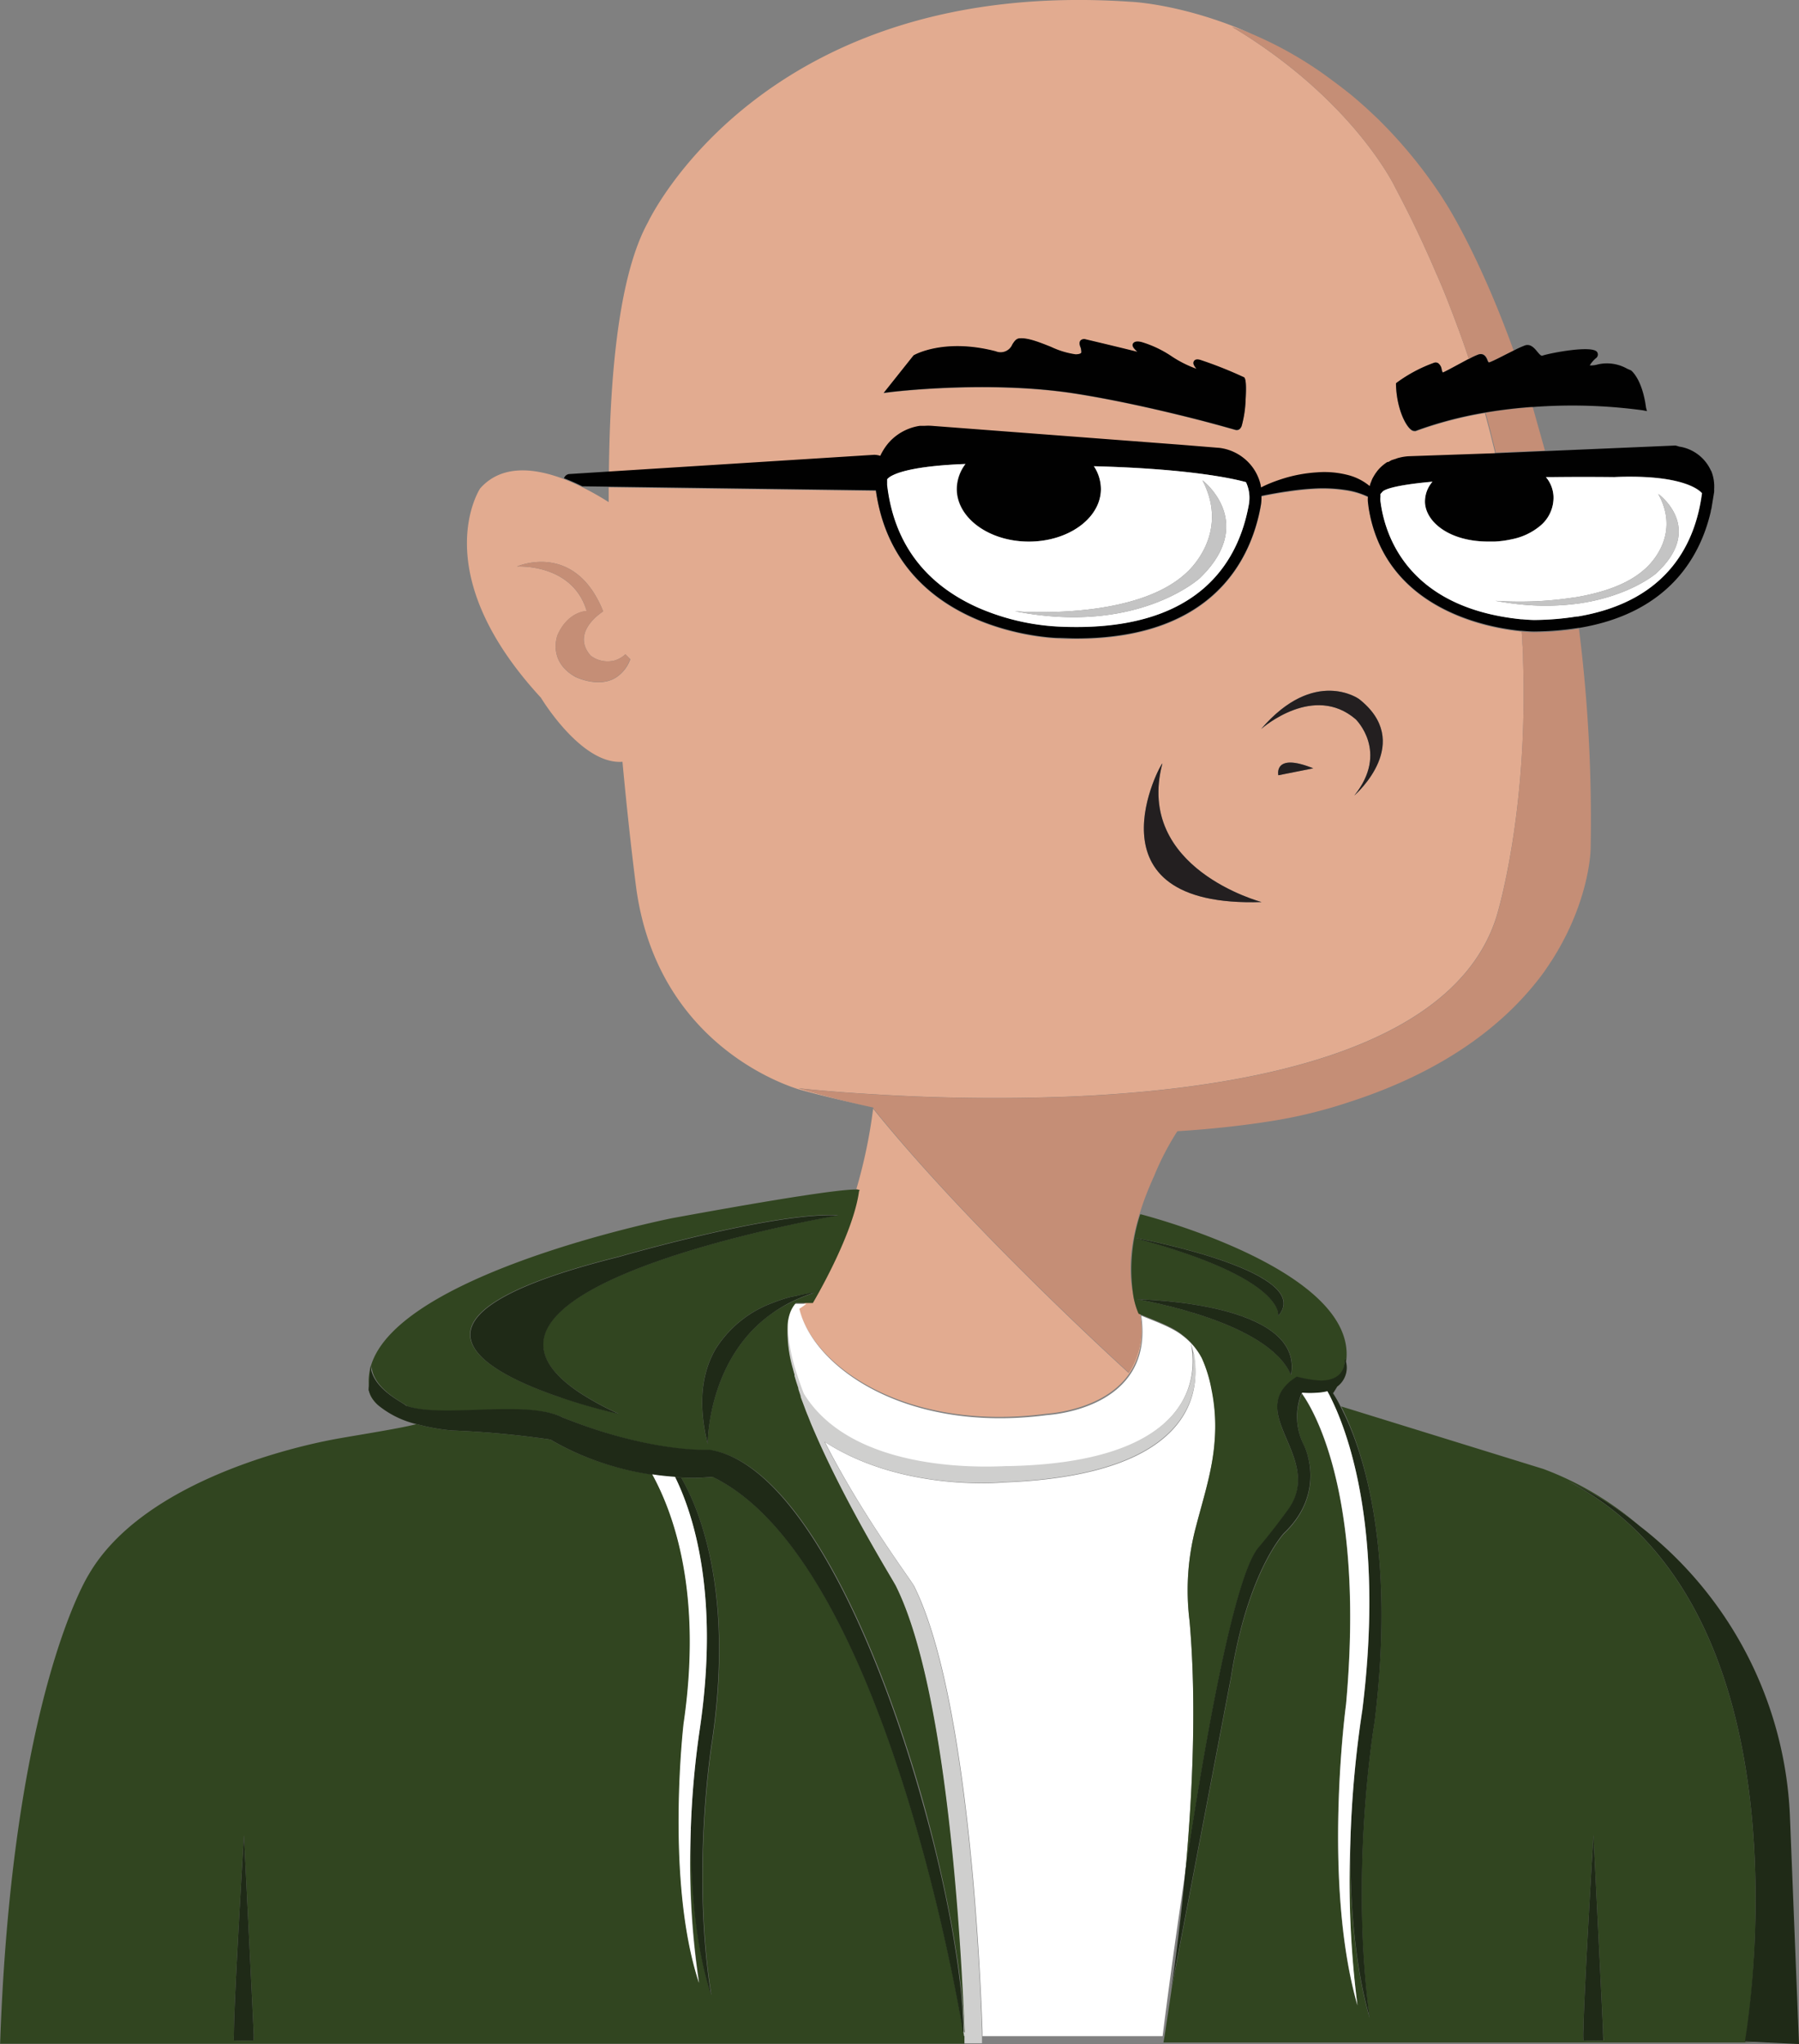 <svg id="Layer_1" data-name="Layer 1" xmlns="http://www.w3.org/2000/svg" viewBox="0 0 295.77 336.02"><rect x="0" y="0" width="295.77" height="336.02" fill="#808080" stroke="none"/><defs><style>.cls-1{fill:#e2ab90;}.cls-2{fill:#c58e76;}.cls-3{fill:#fff;}.cls-4{fill:#cfcfce;}.cls-5{fill:#314520;}.cls-6{fill:#1f2a17;}.cls-7{fill:#231f20;}.cls-8{fill:#010101;}.cls-9{fill:#c4c4c4;}</style></defs><g id="skin"><path id="neck" class="cls-1" d="M172,232.4c-23,3-38.35-7.76-40.7-17.48.55-.36.93-.64,1.15-.81l.94,0s6.63-11.11,7.6-18.42c0,0,.31-.16-.2-.22a84.25,84.25,0,0,0,2.76-13.22c16.12,20,42,43.43,42,43.43a13.13,13.13,0,0,0,1.82-9.64h0l.13.06C189.78,231.46,172.39,232.35,172,232.4Z"/><path id="face" class="cls-1" d="M225,83.35v.07l0,0A.09.09,0,0,0,225,83.35Zm20.78-9c-.15-.67-.32-1.34-.49-2-.22-.92-.46-1.85-.71-2.78l-.21-.79-.24-.87h0a63.78,63.78,0,0,0-11.38,3,.67.67,0,0,1-.22,0,.85.85,0,0,1-.47-.16c-.94-.64-2.4-3.43-2.54-7.4V63l.21-.16a24.06,24.06,0,0,1,5.95-3.17.87.87,0,0,1,.73,0,1.55,1.55,0,0,1,.62,1.06,2,2,0,0,0,.18.51c.44-.18,1.58-.8,2.69-1.4l1.53-.82.07,0c-.38-1.16-.78-2.32-1.2-3.49-.2-.56-.4-1.12-.61-1.68-.38-1-.78-2.1-1.19-3.15-.22-.57-.44-1.14-.67-1.72s-.5-1.24-.76-1.86-.57-1.36-.86-2-.47-1.11-.72-1.66c-.48-1.12-1-2.23-1.5-3.35-.59-1.28-1.2-2.55-1.82-3.84-.45-.91-.91-1.83-1.38-2.75s-.95-1.85-1.44-2.77c0,0-6.77-14.32-26.77-26.32a33.06,33.06,0,0,1,3.62,1.32C194.85.65,186,.3,186,.3c-60.69-4.18-79.49,36.28-79.49,36.28-4.61,8.37-6.23,24.09-6.4,41.06l43.44-2.74a2.9,2.9,0,0,1,1.11.15h.05A9.32,9.32,0,0,1,146,73a2.2,2.2,0,0,1,.2-.23l.23-.25a8.53,8.53,0,0,1,4.12-2.31h0l.31-.07.37-.06.21,0,.25,0H152a8.4,8.4,0,0,1,1.23,0l40.87,3.29,6.17.5h.06a8,8,0,0,1,5.47,3.1,7.93,7.93,0,0,1,1.4,3,.12.12,0,0,1,0,.1,1.23,1.23,0,0,1,.07.32l.34-.18c.39-.19.79-.37,1.19-.53.81-.33,1.63-.61,2.46-.86a23.46,23.46,0,0,1,5.15-.91,15.47,15.47,0,0,1,5.35.49,9.16,9.16,0,0,1,3.37,1.76l.07-.24a1.77,1.77,0,0,1,.08-.25c.05-.13.09-.26.15-.38s.1-.26.17-.41l.3-.52.21-.32.24-.33A6.7,6.7,0,0,1,228,76.17l0,0,.09,0,.07,0,.09-.05a5.86,5.86,0,0,1,.57-.31l.1,0,.24-.11.08,0,.46-.17.4-.1a8.47,8.47,0,0,1,1.31-.2h0l14.34-.62Zm-41-8.65a18.41,18.41,0,0,1-.65,4.37c-.22.53-.52.65-.73.65a.56.56,0,0,1-.21,0c-.08,0-3.39-1-8.29-2.21s-11.39-2.7-17.85-3.73c-14.27-2.29-30.4-.32-30.56-.3l-1.21.15,4.91-6.17c.2-.12,5.07-2.86,13.5-.67a2.09,2.09,0,0,0,2.74-1.13c.31-.49.64-1,1.25-1,1.33-.1,3.27.67,5.14,1.42a13.87,13.87,0,0,0,4,1.21c.73,0,.91-.21.94-.26s0-.6-.12-.89-.28-.81,0-1.13a.85.85,0,0,1,.86-.18c2.18.51,5.51,1.31,8.49,2.05-.57-.54-1-1-.69-1.41s1-.3,1.46-.17a18.18,18.18,0,0,1,4.93,2.37,18.7,18.7,0,0,0,4,2c-.36-.48-.67-.9-.38-1.3s.9-.21,1.21-.1a67.65,67.65,0,0,1,6.86,2.73C204.63,62,205,62.21,204.79,65.65Z"/><path id="face-2" data-name="face" class="cls-1" d="M250.41,108.63q0-1.42-.12-2.88c0-.64-.07-1.29-.11-1.94H250c-5.25-.52-22.4-3.51-25-20.4l0,0v-.07h0l-.09-.67a4.86,4.86,0,0,1,0-.93,12.78,12.78,0,0,0-3.68-1.1,25.07,25.07,0,0,0-4.69-.26,44.36,44.36,0,0,0-4.83.48c-.81.11-1.62.25-2.43.39l-1.22.23-.6.13h-.06a7.64,7.64,0,0,1-.12,1.65c-1.49,8.29-7.44,21.78-30.35,21.78-1,0-2,0-3.09-.08-.24,0-26.53-.7-29.83-24.26h-.34l-43.6-.59c0,.81,0,1.62,0,2.43a45,45,0,0,0-4.42-2.49,32.79,32.79,0,0,0-3-1.32c-4.87-1.84-10.22-2.39-13.71,1.56,0,0-9.11,13.68,10,34.41,0,0,6.63,11.06,13.4,10.52,1.15,12.48,2.3,21.05,2.3,21.05,3.87,27,27.21,32.95,27.21,32.95,4,1.08,7.92,2,11.71,2.82a.07.07,0,0,0,0,0q-6-1.32-12.28-3.16s4.81.56,12.48,1a318.76,318.76,0,0,0,32.24.37c29.14-1.23,63-7.54,70-29.47C246,150.79,251.25,134.19,250.41,108.63Zm-149.16,2.76c-2.78,1.72-6.38,0-6.64-.11-4.69-2.63-2.93-6.93-2.93-6.93,1.76-3.9,4.78-3.9,4.78-3.9C94.12,92.55,85,93.13,85,93.13c.52-.26,9.66-3.9,14.17,7.37,0,0-5.47,3.35-2.07,7.27a4.59,4.59,0,0,0,4,.79,4.73,4.73,0,0,0,1.72-1l.81.81A5.94,5.94,0,0,1,101.25,111.39Zm89.85,14.13c-4.53,17.28,16.32,22.76,16.32,22.76C177.64,149.25,191.09,125,191.1,125.52Zm19.07,1.92s-.86-3.81,5.74-1.14Zm12.49,3.33c5.78-7.19.22-12.54.22-12.54-6.85-5.88-15.18,1.29-15.55,1.62,8.76-10.22,16.1-4.95,16.1-4.95C232.47,122,223.07,130.41,222.66,130.77Z"/></g><g id="skin_shade"><path class="cls-2" d="M248.85,57.62l-1.06.53c-1.13.58-2.3,1.18-2.87,1.38a.31.31,0,0,1-.15,0,1.14,1.14,0,0,1-.19-.37c-.15-.37-.51-1.26-1.54-.89a11.38,11.38,0,0,0-1.55.74c-.38-1.16-.78-2.32-1.2-3.49-.2-.56-.4-1.12-.61-1.68-.38-1-.78-2.1-1.19-3.15-.22-.57-.44-1.14-.67-1.72s-.5-1.24-.76-1.86-.56-1.36-.86-2-.47-1.11-.72-1.66c-.48-1.12-1-2.23-1.5-3.35-.59-1.28-1.2-2.55-1.82-3.84-.45-.91-.91-1.83-1.38-2.75s-.95-1.85-1.44-2.77c0,0-6.77-14.32-26.77-26.32a33.06,33.06,0,0,1,3.62,1.32l.43.19,0,0a62.36,62.36,0,0,1,12.54,7.38c.29.2.57.42.86.64.65.48,1.3,1,2,1.55.9.74,1.81,1.54,2.74,2.38l1.67,1.56c.27.27.55.54.82.82a77.44,77.44,0,0,1,9.84,12.17c.05.07.45.73.5.8S243.11,41.69,248.85,57.62Z"/><path class="cls-2" d="M254,74.06l-8.11.35,0-.11c-.15-.67-.32-1.34-.49-2-.22-.92-.46-1.85-.71-2.78l-.21-.79-.24-.87c2.46-.42,5-.73,7.61-.92h.15C252.63,69.19,253.31,71.56,254,74.06Z"/><path class="cls-2" d="M103.59,108.36a5.94,5.94,0,0,1-2.34,3c-2.78,1.72-6.38,0-6.64-.11-4.69-2.63-2.93-6.93-2.93-6.93,1.76-3.9,4.78-3.9,4.78-3.9C94.12,92.55,85,93.13,85,93.13c.52-.26,9.66-3.9,14.17,7.37,0,0-5.47,3.35-2.07,7.27a4.59,4.59,0,0,0,4,.79,4.73,4.73,0,0,0,1.72-1Z"/><path class="cls-2" d="M261.51,139.65s-.12,8.36-6.29,18.08l-.62.94-.68,1c-.12.18-.25.35-.38.52l-.48.64c-5.72,7.4-15.26,15.16-31.22,20.32a80,80,0,0,1-12.91,3.15c-4.13.65-9.32,1.28-15.36,1.65l-.08.13h0a.61.61,0,0,0-.07.1,44.85,44.85,0,0,0-3.64,7.05l-.06.14c-2.43,5.32-4.83,12.71-3.45,19.21h0a12.54,12.54,0,0,0,.92,3.32l.21.09h0a13.13,13.13,0,0,1-1.82,9.64s-25.89-23.41-42-43.43a.28.28,0,0,1,0-.09v-.05a.07.07,0,0,0,0,0q-6-1.32-12.28-3.16s4.81.56,12.48,1a318.76,318.76,0,0,0,32.24.37c29.14-1.23,63-7.54,70-29.47,0,0,5.23-16.6,4.39-42.16q0-1.42-.12-2.88c0-.64-.07-1.29-.11-1.94,1.25.12,2,.12,2.08.12a49.54,49.54,0,0,0,7.33-.6h0A250.85,250.85,0,0,1,261.51,139.65Z"/></g><path id="tshirt" class="cls-3" d="M199.69,237c-.35,4.72-1.82,9.18-3,13.72a40.61,40.61,0,0,0-1.11,15.69c1.19,13.47.48,28.51-.67,41.13-1.91,12.61-3.28,23.29-3.66,26.32-.06.49-.1.78-.11.85l-29.61,0c0-.21,0-.43,0-.68h0c-.32-9.9-2.29-55.42-11.23-73.3-.47-.95-8.69-11.87-14.67-23.69h0c12.87,8.32,29.45,6.64,29.45,6.64,32-1.2,32.21-15.68,31.18-21a10.62,10.62,0,0,0-.51-1.91,10.76,10.76,0,0,1,.29,1.81h0c.44,4.94-1.17,18-30.48,18.56.07-.14-24.79,2.27-33.48-11.92h0s0,0,0,0c-.39-1-.75-2-1.07-3a30.64,30.64,0,0,1-1.63-8.44h0a7,7,0,0,1,.33-1.66,5.2,5.2,0,0,1,1-1.79l.55,0,1.31,0c-.22.17-.6.45-1.15.81,2.35,9.72,17.67,20.49,40.7,17.48.36-.05,17.75-.94,15.51-16.35l.26.11c1.9.79,4.85,1.84,6.5,3.16a11.28,11.28,0,0,1,3.3,3.89,22.55,22.55,0,0,1,1.58,5.14A30.23,30.23,0,0,1,199.69,237Z"/><path id="shirt_shade" class="cls-4" d="M165,243.62s-16.58,1.68-29.45-6.64h0c6,11.82,14.2,22.74,14.67,23.69,8.94,17.88,10.91,63.4,11.23,73.3h0c0,.25,0,.47,0,.68h0c0,.79,0,1.22,0,1.22h-3s0-.43,0-1.21h0c0-.2,0-.42,0-.67h0c-.32-9.86-2.28-55.43-11.23-73.32-.5-1-8.13-13.24-13.29-25.14h0c-.09-.21-.21-.46-.33-.76l-.3-.7c-.18-.45-.39-1-.61-1.52s-.45-1.17-.69-1.8l-.05-.14-.37-1,0-.14-.05-.14-.33-1,0-.14-.33-1-.3-1s0,0,0-.07a.56.56,0,0,0,0-.12c0-.1-.05-.2-.08-.3s-.08-.32-.13-.47h0a.13.13,0,0,1,0-.06,21.58,21.58,0,0,1-.9-7.53,30.64,30.64,0,0,0,1.63,8.44c.32,1,.68,2,1.07,3,0,0,0,0,0,0h0c8.69,14.19,33.55,11.78,33.48,11.92,29.31-.54,30.92-13.62,30.48-18.56l.21.1C197.25,227.94,197,242.42,165,243.62Z"/><g id="hoodie_body"><path class="cls-5" d="M158.56,335.89s0-.43,0-1.21h-.08v.06a.28.28,0,0,0,0-.06c0-.11-.05-.34-.11-.67h0c-.36-2.2-1.57-9.13-3.71-18.28-5.62-24-17.64-63.43-37.48-72.95a33.45,33.45,0,0,1-5.19.1c3,5.2,8.71,18.79,5.13,43.28,0,0-3.48,21.06-.16,41.8-2.72-8.26-3.38-18.69-3.34-27.16a132.72,132.72,0,0,0,1.34,25.16c-5.54-16.79-2.53-42.59-2.53-42.59,3.13-21.4-1.58-34.51-5.15-41A46.85,46.85,0,0,1,93,238c-.83-.42-1.66-.87-2.49-1.36a152.56,152.56,0,0,0-16.24-1.5,34,34,0,0,1-4.45-.71l-1.35-.33c-2.77.73-10.08,1.86-13.19,2.43-9.36,1.71-32.36,7.83-40.73,22.36,0,0-12.56,19.85-14.53,77.06H158.56ZM38.45,335.4a7.36,7.36,0,0,1,0-.9h0c0-5.56,1.66-32.86,1.66-32.86s1.36,27.41,1.61,32.85v0c0,.55,0,.87,0,.91A31.51,31.51,0,0,1,38.45,335.4Z"/><path class="cls-5" d="M288.61,314.6c.35-22.53-3.88-57-30.76-71.1a56.36,56.36,0,0,1,11.67,7.32,52,52,0,0,0-15.75-9.34l-31.71-9.81h0l-1.57-.48c.15.29.32.62.49,1,3,6.31,8.55,22.33,5,50.9,0,0-4.13,24.07-.82,48.58-2.54-8.88-3.22-19.46-3.18-28.55a161.84,161.84,0,0,0,1.18,26.55c-5.82-20.33-1.87-49.51-1.87-49.51,2.87-31.87-4.15-46.19-6.71-50.25h0c-.23-.35-.41-.63-.56-.83,0,.1-.12.29-.21.55a10.25,10.25,0,0,0,.59,8s3.9,7.6-3.28,14.45c0,0-6,6.29-8.72,23.68l-9.81,51.37v.05c-.42,2.94-.79,5.24-1,6.71-.05.33-.1.62-.14.86l-.17,1h97.35l-1.7-.08s.13-.76.33-2.14A156.86,156.86,0,0,0,288.61,314.6Zm-28.28,20.8a16.25,16.25,0,0,1,0-1.83c.14-7.15,1.65-31.94,1.65-31.94s1.23,24.84,1.56,31.92c.06,1.13.09,1.8.09,1.86A31.48,31.48,0,0,1,260.33,335.4Z"/><path class="cls-5" d="M147.27,260.67c-.5-1-8.13-13.24-13.29-25.14h0c-.09-.21-.21-.46-.33-.76l-.3-.7c-.18-.45-.39-1-.61-1.52s-.45-1.17-.69-1.8l-.05-.14c-.14-.35-.26-.68-.37-1l0-.14-.05-.14-.33-1,0-.14-.33-1-.3-1s0,0,0-.07a.56.56,0,0,0,0-.12c0-.1-.05-.2-.08-.3s-.08-.32-.13-.47h0a.13.13,0,0,1,0-.06,21.58,21.58,0,0,1-.9-7.53h0a7,7,0,0,1,.33-1.66,5.2,5.2,0,0,1,1-1.79l.55,0,1.31,0,.94,0s6.63-11.11,7.6-18.42c0,0,.31-.16-.2-.22-1.18-.12-6.73.33-30.56,4.7,0,0-51.58,10.27-49.82,27.63,0,0-.37,1.69,1.8,3.3a5.46,5.46,0,0,1-1.7-2.62l.33-4c.22,3.85,5.51,6.14,5.82,6.58l0,0c3.77,1.38,10.92.53,17.13.57h0c3.43,0,6.57.32,8.69,1.4,2.13.85,4.16,1.57,6,2.16,11.18,3.54,18.06,3.12,18.06,3.12,14.37,2.15,27.49,30.92,35.05,58,4,14.52,6.5,28.54,6.69,37.68h.07C158.18,324.13,156.22,278.56,147.27,260.67Zm-55-30.93h0c-12.85-4.32-30-13.34,9.47-23.18,0,0,25.64-7.45,36.1-6.8,0,0-69,11.78-42.48,29.2a47.77,47.77,0,0,0,6.37,3.44C101.46,232.34,97.2,231.38,92.32,229.74ZM126.77,216h0c-.32.23-.64.47-.94.71h0a22.13,22.13,0,0,0-2.79,2.66l0,0h0c-6.8,7.73-6.69,18-6.69,18-1.32-5.29-1.11-9.46,0-12.76a15.36,15.36,0,0,1,1.3-2.87,18.65,18.65,0,0,1,9.45-7.61c.77-.3,1.51-.56,2.21-.76h0l.6-.17L131,213a20.46,20.46,0,0,1,2.9-.48h0l0,0a25,25,0,0,0-2.84,1.07c-.51.22-1,.46-1.48.71A24,24,0,0,0,126.77,216Z"/><path class="cls-5" d="M187.61,199.62l-.15,0a29.07,29.07,0,0,0-1.19,13h0a12.54,12.54,0,0,0,.92,3.32l.21.09h0l.13.06.26.11c1.9.79,4.85,1.84,6.5,3.16a11.28,11.28,0,0,1,3.3,3.89,22.55,22.55,0,0,1,1.58,5.14,30.23,30.23,0,0,1,.51,8.65c-.35,4.72-1.82,9.18-3,13.72a40.61,40.61,0,0,0-1.11,15.69c1.19,13.47.48,28.51-.67,41.13,3.22-21.38,8-48.36,12-53.1,2.24-2.62,4.45-5.67,4.61-5.88,6-7.75-4.41-14.5-.67-20.05a7,7,0,0,1,1.57-1.62q.38-.28.81-.57a18.9,18.9,0,0,0,3.91.65h0c2,0,4.09-.73,4-3.81a4.68,4.68,0,0,1,.18.7C223.34,209.24,190.12,200.28,187.61,199.62Zm-1,3.91s0,0,.18,0c2.2.36,29.49,5.76,23.36,12.78,0,0,1.44-6.1-23.36-12.75Zm25.73,22.41-.12,0c-3.75-8.65-24-12.11-25.27-12.37h0c1.12.07,27.28.54,25.35,12.31C212.26,225.94,212.32,225.94,212.32,225.94Z"/></g><g id="hoodie_shade"><path class="cls-6" d="M133.94,212.47v0a25,25,0,0,0-2.84,1.07c-.51.22-1,.46-1.48.71a24,24,0,0,0-2.84,1.76h0c-.32.23-.64.47-.94.71h0a22.13,22.13,0,0,0-2.79,2.66l0,0h0c-6.8,7.73-6.69,18-6.69,18-1.32-5.29-1.11-9.46,0-12.76a15.36,15.36,0,0,1,1.3-2.87,18.65,18.65,0,0,1,9.45-7.61c.77-.3,1.51-.56,2.21-.76h0l.6-.17L131,213A20.46,20.46,0,0,1,133.94,212.47Z"/><path class="cls-6" d="M95.4,229a47.77,47.77,0,0,0,6.37,3.44c-.31-.06-4.57-1-9.45-2.66h0c-12.85-4.32-30-13.34,9.47-23.18,0,0,25.64-7.45,36.1-6.8C137.88,199.76,68.88,211.54,95.4,229Z"/><path class="cls-6" d="M117.07,286.14s-3.48,21.06-.16,41.8c-2.72-8.26-3.38-18.69-3.34-27.16a.14.14,0,0,0,0-.09,146.26,146.26,0,0,1,1.5-16.55c3.2-21.88-1-35.06-4.09-41.33l1,.05C115,248.06,120.65,261.65,117.07,286.14Z"/><path class="cls-6" d="M210.13,216.33s1.44-6.1-23.36-12.75l-.18-.05s0,0,.18,0C189,203.91,216.26,209.31,210.13,216.33Z"/><path class="cls-6" d="M212.32,225.94l-.12,0c-3.75-8.65-24-12.11-25.27-12.37h0c1.12.07,27.28.54,25.35,12.31C212.26,225.94,212.32,225.94,212.32,225.94Z"/><path class="cls-6" d="M226,283.05s-4.13,24.07-.82,48.58c-2.54-8.88-3.22-19.46-3.18-28.55a178.87,178.87,0,0,1,2-22c3.28-26.47-1.21-42.16-4.3-49.35l-.4-.89-.32-.68-.19-.39q-.14-.26-.24-.48c-.11-.19-.2-.38-.3-.55a8.84,8.84,0,0,1-1.61.24h0a0,0,0,0,1,0,0,15.37,15.37,0,0,1-2.52,0L214,229c0,.1-.12.29-.21.55a10.25,10.25,0,0,0,.59,8s3.9,7.6-3.28,14.45c0,0-6,6.29-8.72,23.68l-9.81,51.37c.72-5,1.6-11.81,2.31-19.55,3.22-21.38,8-48.36,12-53.1,2.24-2.62,4.45-5.67,4.61-5.88,6-7.75-4.41-14.5-.67-20.05a7,7,0,0,1,1.57-1.62q.38-.28.81-.57a18.9,18.9,0,0,0,3.91.65h0c2,0,4.09-.73,4-3.81a4.68,4.68,0,0,1,.18.7,3.87,3.87,0,0,1-1.44,4.11c-.21.36-.44.73-.69,1.1a19.1,19.1,0,0,1,1,1.71h0c.06.13.13.26.2.39.15.29.32.62.49,1C224,238.46,229.52,254.48,226,283.05Z"/><path class="cls-6" d="M158.43,334h-.11c-.36-2.2-1.57-9.13-3.71-18.28-5.62-24-17.64-63.43-37.48-72.95a33.45,33.45,0,0,1-5.19.1l-1-.05c-.88-.06-1.84-.15-2.86-.28l-.89-.13A46.85,46.85,0,0,1,93,238c-.83-.42-1.66-.87-2.49-1.36a152.56,152.56,0,0,0-16.24-1.5,34,34,0,0,1-4.45-.71l-1.35-.33a15.68,15.68,0,0,1-6.17-3l0,0a5.46,5.46,0,0,1-1.7-2.62l.33-4c.22,3.85,5.51,6.14,5.82,6.58l0,0c3.77,1.38,10.92.53,17.13.57h0c3.43,0,6.57.32,8.69,1.4,2.13.85,4.16,1.57,6,2.16,11.18,3.54,18.06,3.12,18.06,3.12,14.37,2.15,27.49,30.92,35.05,58C155.79,310.83,158.24,324.85,158.43,334Z"/><path class="cls-6" d="M295.77,336l-7.2-.34-1.7-.08s.13-.76.33-2.14a156.86,156.86,0,0,0,1.41-18.86c.35-22.53-3.88-57-30.76-71.1a56.36,56.36,0,0,1,11.67,7.32l.14.11a63.67,63.67,0,0,1,24.61,47.43Z"/><path class="cls-6" d="M41.72,335.41a31.51,31.51,0,0,1-3.27,0,7.36,7.36,0,0,1,0-.9h0c0-5.56,1.66-32.86,1.66-32.86s1.36,27.41,1.61,32.85v0C41.71,335.05,41.72,335.37,41.72,335.41Z"/><path class="cls-6" d="M263.6,335.41a31.48,31.48,0,0,1-3.27,0,16.25,16.25,0,0,1,0-1.83c.14-7.15,1.65-31.94,1.65-31.94s1.23,24.84,1.56,31.92C263.57,334.68,263.6,335.35,263.6,335.41Z"/></g><g id="hoodie_strings"><path id="white_string" class="cls-3" d="M113.57,300.78a132.72,132.72,0,0,0,1.34,25.16c-5.54-16.79-2.53-42.59-2.53-42.59,3.13-21.4-1.58-34.51-5.15-41l.89.13c1,.13,2,.22,2.86.28,3.09,6.27,7.29,19.45,4.09,41.33a146.26,146.26,0,0,0-1.5,16.55A.14.14,0,0,1,113.57,300.78Z"/><path id="white_string-2" data-name="white_string" class="cls-3" d="M222,303.08a161.84,161.84,0,0,0,1.18,26.55c-5.82-20.33-1.87-49.51-1.87-49.51,2.87-31.87-4.15-46.19-6.71-50.25h0c-.23-.35-.41-.63-.56-.83l.06-.11a15.37,15.37,0,0,0,2.52,0s0,0,0,0h0a8.84,8.84,0,0,0,1.61-.24c.1.17.19.36.3.55s.15.31.24.48l.19.39.32.68.4.89c3.09,7.19,7.58,22.88,4.3,49.35A178.87,178.87,0,0,0,222,303.08Z"/></g><path id="mouth" class="cls-7" d="M207.42,148.28c-29.78,1-16.33-23.33-16.32-22.76C186.57,142.8,207.42,148.28,207.42,148.28Z"/><g id="nose"><path class="cls-7" d="M222.66,130.77c5.78-7.19.22-12.54.22-12.54-6.85-5.88-15.18,1.29-15.55,1.62,8.76-10.22,16.1-4.95,16.1-4.95C232.47,122,223.07,130.41,222.66,130.77Z"/><path class="cls-7" d="M215.91,126.3l-5.74,1.14S209.31,123.63,215.91,126.3Z"/></g><g id="glasses"><path id="glasses_frames" class="cls-8" d="M281.38,77.51a.06.06,0,0,0,0,0,1.3,1.3,0,0,0-.12-.21,6.84,6.84,0,0,0-5.06-3.87l-.08,0a5.39,5.39,0,0,0-.65-.19l-.13,0-21.19.91H254l-8.11.35L231.51,75h0a8.47,8.47,0,0,0-1.31.2l-.4.1-.46.17-.08,0-.24.11-.1,0a5.86,5.86,0,0,0-.57.31l-.09.05-.07,0-.09,0,0,0a6.7,6.7,0,0,0-1.69,1.51l-.24.33-.21.32-.3.52c-.07.15-.13.3-.17.41s-.1.25-.15.38a1.77,1.77,0,0,0-.08.25l-.07.24a9.16,9.16,0,0,0-3.37-1.76,15.47,15.47,0,0,0-5.35-.49,23.46,23.46,0,0,0-5.15.91c-.83.25-1.65.53-2.46.86-.4.16-.8.34-1.19.53l-.34.18a1.23,1.23,0,0,0-.07-.32.12.12,0,0,0,0-.1,7.93,7.93,0,0,0-1.4-3,8,8,0,0,0-5.47-3.1h-.06l-6.17-.5L153.21,70A8.4,8.4,0,0,0,152,70h-.32l-.25,0-.21,0-.37.06-.31.07h0a8.53,8.53,0,0,0-4.12,2.31l-.23.25a2.2,2.2,0,0,0-.2.23,9.32,9.32,0,0,0-1.26,2h-.05a2.9,2.9,0,0,0-1.11-.15l-43.44,2.74-6.51.41h0a1,1,0,0,0-.89.7,32.79,32.79,0,0,1,3,1.32l4.41.06,43.6.59H144c3.3,23.56,29.59,24.26,29.83,24.26,1.07,0,2.09.08,3.09.08,22.91,0,28.86-13.49,30.35-21.78a7.64,7.64,0,0,0,.12-1.65h.06l.6-.13,1.22-.23c.81-.14,1.62-.28,2.43-.39a44.36,44.36,0,0,1,4.83-.48,25.07,25.07,0,0,1,4.69.26,12.78,12.78,0,0,1,3.68,1.1,4.86,4.86,0,0,0,0,.93l.09.67h0a.09.09,0,0,1,0,.05c2.57,16.89,19.72,19.88,25,20.4h.16c1.25.12,2,.12,2.08.12a49.54,49.54,0,0,0,7.33-.6h.07l.1,0c14.87-2.51,19.89-12,21.53-19.09,0-.19.09-.38.12-.56l.44-2.68a3.73,3.73,0,0,0,0-.46v0A6.85,6.85,0,0,0,281.38,77.51Zm-76.06,5.4c-1.76,9.78-8.63,21.18-31.41,20.06a37.9,37.9,0,0,1-13.22-3.15C152,95.88,147,89.13,145.9,79.73c0-.11,0-.21,0-.32s0-.41,0-.63a2.49,2.49,0,0,1,.77-.58h0c1.34-.71,4.53-1.64,12.09-1.93a6.86,6.86,0,0,0-1.43,4.11c0,4.77,5.32,8.65,11.86,8.65S181,85.15,181,80.38a6.84,6.84,0,0,0-1.16-3.74c16.38.42,23.56,2.2,25,2.62a6,6,0,0,1,.57,2.57A6.57,6.57,0,0,1,205.32,82.91Zm54.12,18.41h-.08l-.09,0a46.8,46.8,0,0,1-7,.58s-.78,0-2-.12l-.17,0c-18.93-1.93-22.47-14.18-23.12-19.38a3.35,3.35,0,0,1,0-.72c0-.09,0-.18,0-.31l0-.18.35-.4c.16-.18,1.23-1,8.19-1.62a5,5,0,0,0-1.23,3.44c.18,3.25,4.08,6.4,10.4,6.4l1.07,0a16.47,16.47,0,0,0,2.85-.39,10.38,10.38,0,0,0,4.52-2.11,6,6,0,0,0,2.29-5,5.3,5.3,0,0,0-1.24-3.1h1.08c5.72,0,10.09,0,10.19,0,.91,0,1.77-.06,2.57-.06,8.8,0,11.31,2.12,11.83,2.7C278.8,89,274.4,98.79,259.44,101.32Z"/><g id="lenses"><path id="lense" class="cls-3" d="M268,78.37c-.8,0-1.66,0-2.57.06-.1,0-4.47-.07-10.19,0h-1.08a5.3,5.3,0,0,1,1.24,3.1,6,6,0,0,1-2.29,5,10.38,10.38,0,0,1-4.52,2.11,16.47,16.47,0,0,1-2.85.39l-1.07,0c-6.32,0-10.22-3.15-10.4-6.4a5,5,0,0,1,1.23-3.44c-7,.63-8,1.44-8.19,1.62l-.35.4,0,.18c0,.13,0,.22,0,.31a3.35,3.35,0,0,0,0,.72c.65,5.2,4.19,17.45,23.12,19.38l.17,0c1.25.12,2,.12,2,.12a46.8,46.8,0,0,0,7-.58l.09,0h.08c15-2.53,19.36-12.32,20.38-20.25C279.3,80.49,276.79,78.37,268,78.37Zm4.28,15.89s-4.41,3.85-13.14,5h-.06a40.05,40.05,0,0,1-9.22.08c-1.27-.13-2.6-.32-4-.58,0,0,1.56.13,3.94.13a56.66,56.66,0,0,0,9.1-.7H259c4.16-.7,8.41-2,11.27-4.51,0,0,6.46-5.09,2.36-12.48C272.61,81.16,280.46,86.77,272.27,94.26Z"/><path id="lense-2" data-name="lense" class="cls-3" d="M204.85,79.26c-1.46-.42-8.64-2.2-25-2.62A6.84,6.84,0,0,1,181,80.38c0,4.77-5.32,8.65-11.86,8.65s-11.86-3.88-11.86-8.65a6.86,6.86,0,0,1,1.43-4.11c-7.56.29-10.75,1.22-12.09,1.93h0a2.49,2.49,0,0,0-.77.58q0,.33,0,.63c0,.11,0,.21,0,.32,1.1,9.4,6.08,16.15,14.79,20.09A37.9,37.9,0,0,0,173.91,103c22.78,1.12,29.65-10.28,31.41-20.06a6.57,6.57,0,0,0,.1-1.08A6,6,0,0,0,204.85,79.26ZM197.3,95s-10.25,9.47-30.47,5.47c0,0,19.55,1.69,28.14-6.24,0,0,7.43-6.23,2.73-15.26C198.05,79.21,206.56,86,197.3,95Z"/></g><g id="lense_shine"><path class="cls-9" d="M197.3,95s-10.25,9.47-30.47,5.47c0,0,19.55,1.69,28.14-6.24,0,0,7.43-6.23,2.73-15.26C198.05,79.21,206.56,86,197.3,95Z"/><path class="cls-9" d="M272.27,94.26s-4.41,3.85-13.14,5h-.06a40.05,40.05,0,0,1-9.22.08c-1.27-.13-2.6-.32-4-.58,0,0,1.56.13,3.94.13a56.66,56.66,0,0,0,9.1-.7H259c4.16-.7,8.41-2,11.27-4.51,0,0,6.46-5.09,2.36-12.48C272.61,81.16,280.46,86.77,272.27,94.26Z"/></g></g><g id="eyebrows"><path id="eyebrow" class="cls-8" d="M204.79,65.65a18.41,18.41,0,0,1-.65,4.37c-.22.53-.52.65-.73.65a.56.56,0,0,1-.21,0c-.08,0-3.39-1-8.29-2.21s-11.39-2.7-17.85-3.73c-14.27-2.29-30.4-.32-30.56-.3l-1.21.15,4.91-6.17c.2-.12,5.07-2.86,13.5-.67a2.09,2.09,0,0,0,2.74-1.13c.31-.49.64-1,1.25-1,1.33-.1,3.27.67,5.14,1.42a13.87,13.87,0,0,0,4,1.21c.73,0,.91-.21.94-.26s0-.6-.12-.89-.28-.81,0-1.13a.85.85,0,0,1,.86-.18c2.18.51,5.51,1.31,8.49,2.05-.57-.54-1-1-.69-1.41s1-.3,1.46-.17a18.18,18.18,0,0,1,4.93,2.37,18.7,18.7,0,0,0,4,2c-.36-.48-.67-.9-.38-1.3s.9-.21,1.21-.1a67.65,67.65,0,0,1,6.86,2.73C204.63,62,205,62.21,204.79,65.65Z"/><path id="eyebrow-2" data-name="eyebrow" class="cls-8" d="M270.77,67.58l-.67-.13a86.18,86.18,0,0,0-18-.55h-.37c-2.58.19-5.15.5-7.61.92h0a63.78,63.78,0,0,0-11.38,3,.67.67,0,0,1-.22,0,.85.85,0,0,1-.47-.16c-.94-.64-2.4-3.43-2.54-7.4V63l.21-.16a24.06,24.06,0,0,1,5.95-3.17.87.87,0,0,1,.73,0,1.55,1.55,0,0,1,.62,1.06,2,2,0,0,0,.18.51c.44-.18,1.58-.8,2.69-1.4l1.53-.82.07,0A11.38,11.38,0,0,1,243,58.3c1-.37,1.39.52,1.54.89a1.14,1.14,0,0,0,.19.37.31.31,0,0,0,.15,0c.57-.2,1.74-.8,2.87-1.38l1.06-.53.18-.09h0a16,16,0,0,1,1.73-.78c.89-.31,1.54.44,2,1s.67.75.87.68c1.25-.43,8.27-1.78,9-.57a.73.73,0,0,1-.22,1,4.66,4.66,0,0,0-1,1.18,4.29,4.29,0,0,0,1.38-.18,6.75,6.75,0,0,1,4.66.66,5.71,5.71,0,0,0,.67.3l.17.11c1.71,1.68,2.24,5,2.36,6Z"/></g></svg>